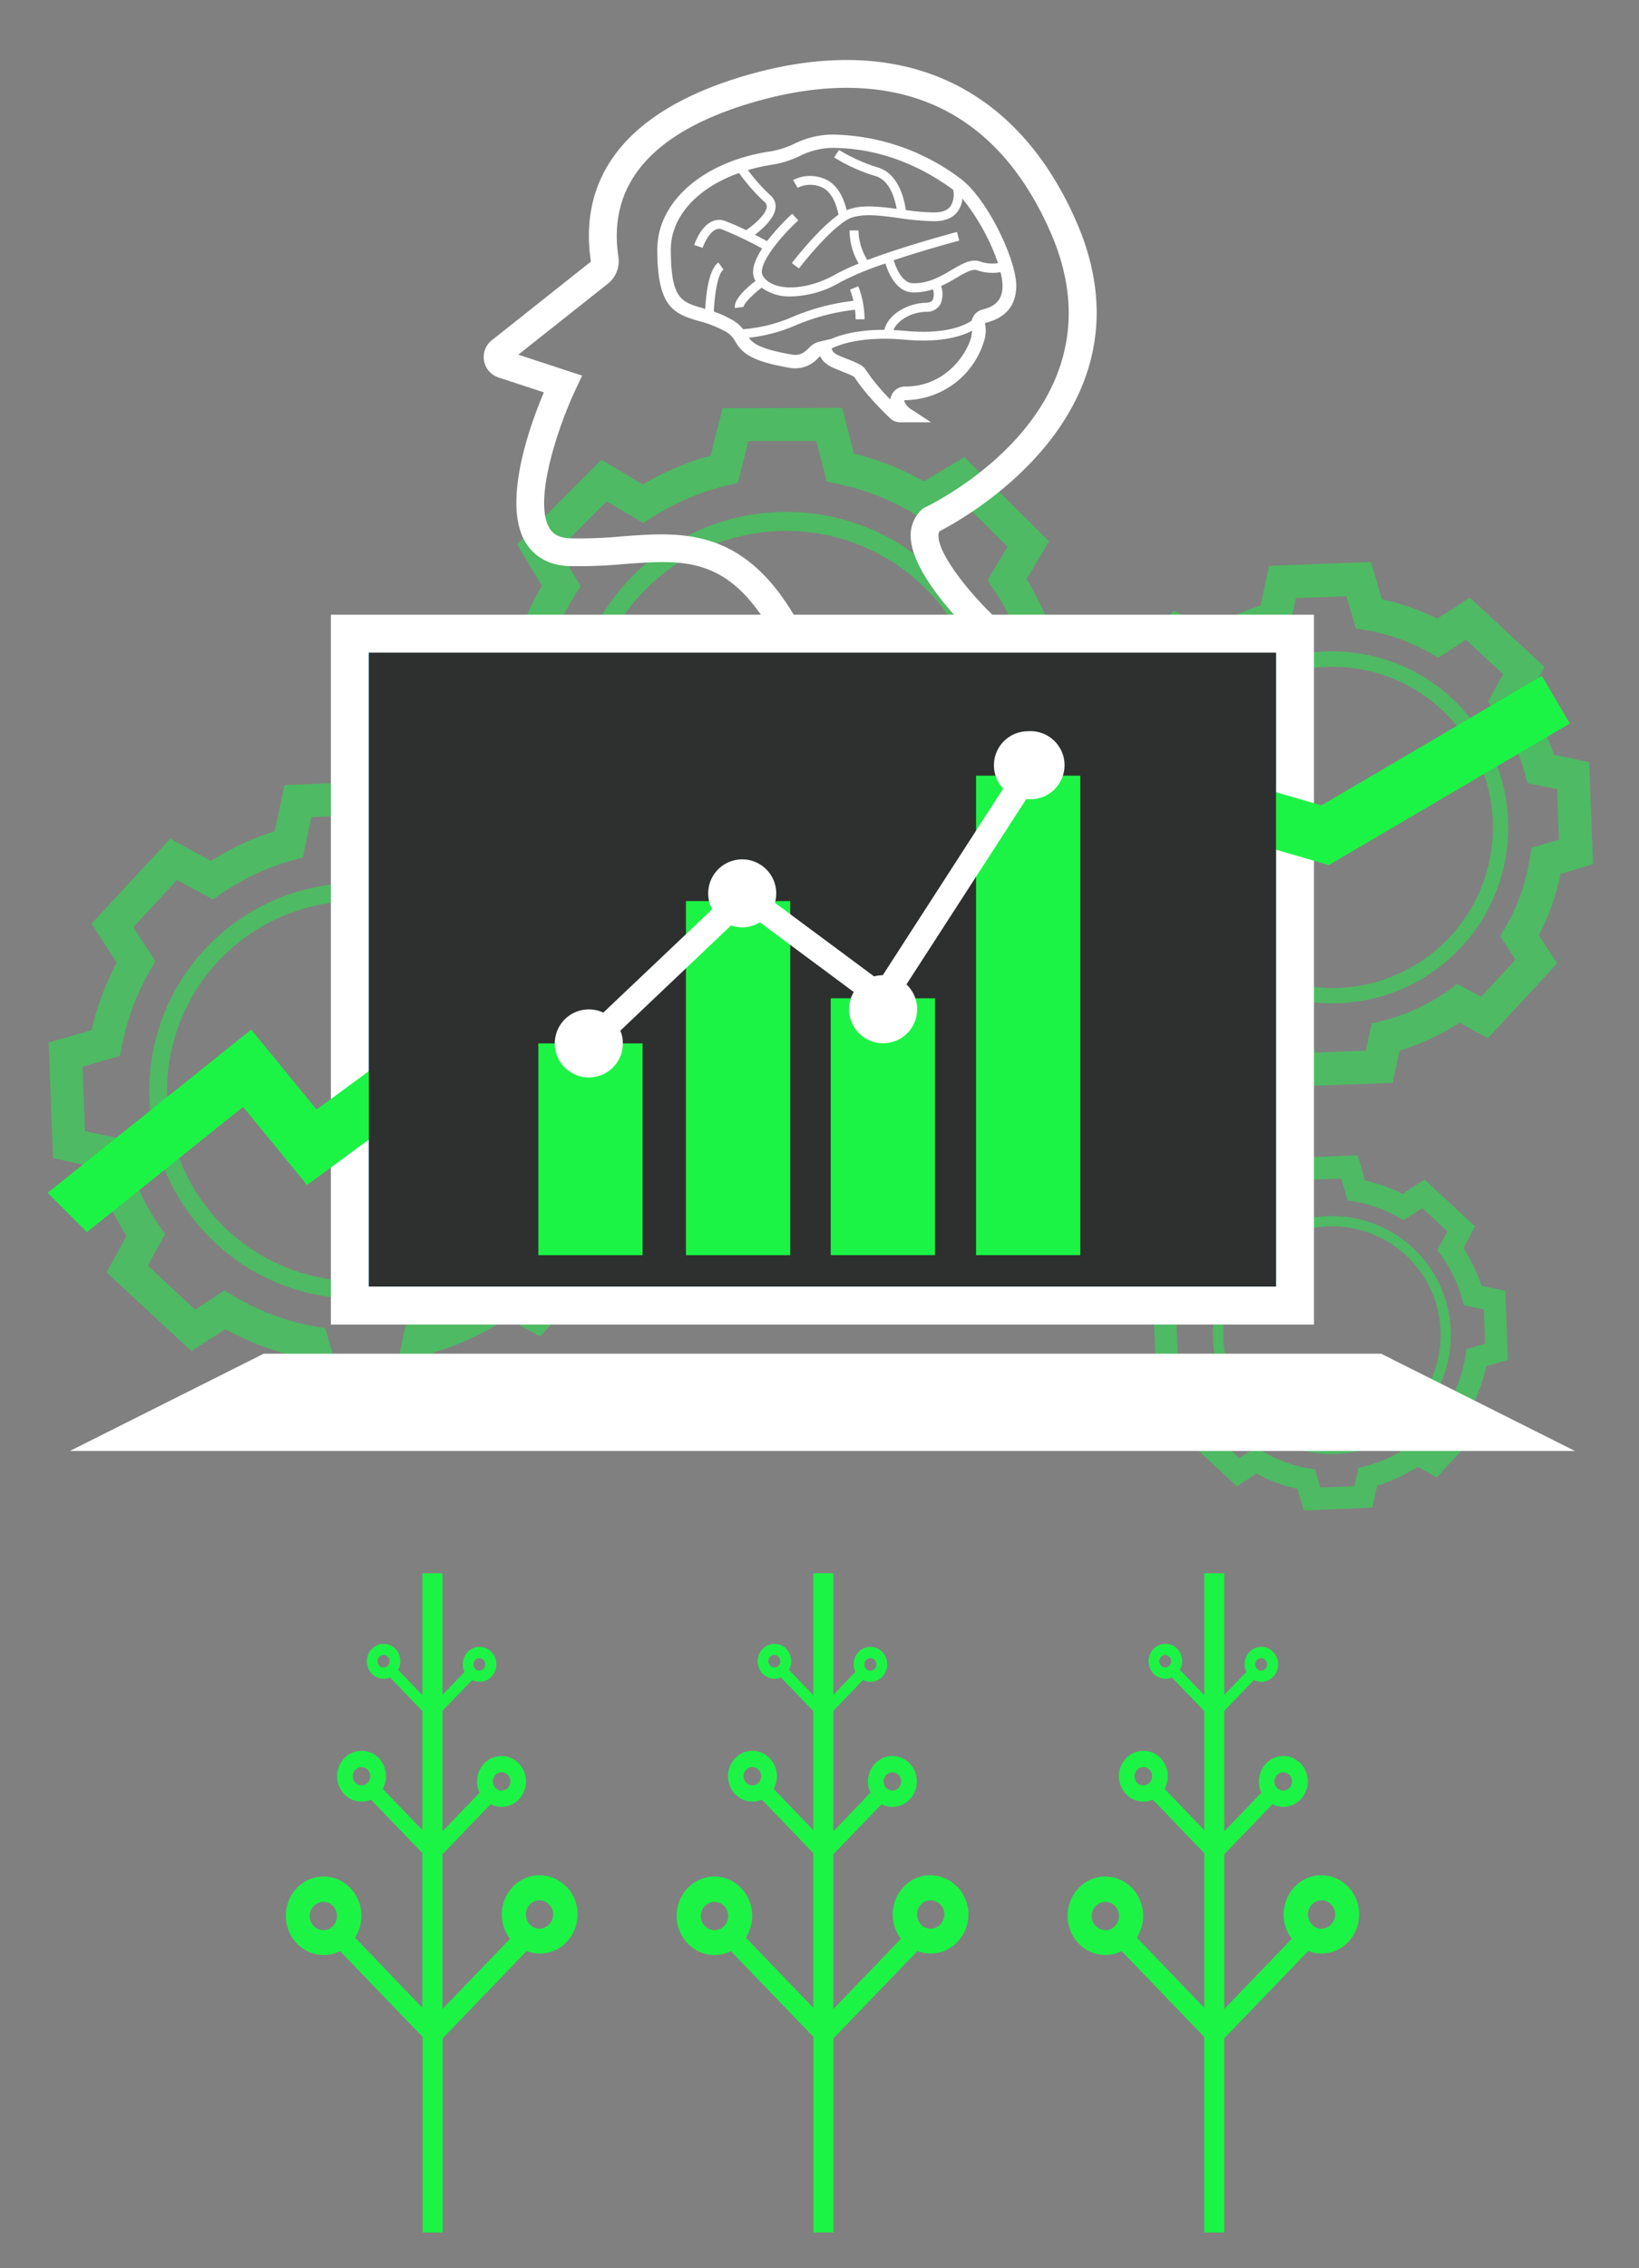 <svg id="Layer_1" data-name="Layer 1" xmlns="http://www.w3.org/2000/svg" viewBox="0 0 397 549"><rect x="0" y="0" width="397" height="549" fill="#808080" stroke="none"/><defs><style>.cls-1{opacity:0.5;}.cls-2{fill:#1cf445;}.cls-3{fill:#1dc5f2;}.cls-4{fill:#fff;}.cls-5{fill:#2d302e;}</style></defs><title>Inteligencia de cultivos</title><g class="cls-1"><path class="cls-2" d="M312.65,263l-2.25-7.71a55.56,55.56,0,0,1-14.66-5.5l-7,4.56-18.11-16.8,4.15-7.58a56.21,56.21,0,0,1-6.11-13.58l-8.85-1.88-.93-24.69,8.92-2.61a55.7,55.7,0,0,1,5-13.26l-5.25-8.07,16.81-18.12,8.44,4.63a55.32,55.32,0,0,1,12.57-5.85l2-9.59,24.69-.92,2.64,9a56.33,56.33,0,0,1,13.39,4.74l7.91-5.13,18.11,16.8-4.23,7.72a56.23,56.23,0,0,1,6.48,13.51l8.56,1.81.93,24.69L378,211.54a56.06,56.06,0,0,1-5.25,14.82l4.44,6.83-16.8,18.12-6.87-3.76A56,56,0,0,1,339,254.29l-1.66,7.83Zm-17.12-22.62,2.15,1.3a47.82,47.82,0,0,0,16.57,6.22l2.45.44,1.88,6.43,12.23-.45,1.39-6.55,2.42-.61A48.14,48.14,0,0,0,351,239.61l2-1.47,5.76,3.15,8.32-9-3.69-5.68,1.24-2.12a47.94,47.94,0,0,0,5.92-16.74l.39-2.51,6.67-2-.46-12.23L370,189.58l-.65-2.34a48.08,48.08,0,0,0-7.41-15.41l-1.49-2,3.64-6.64-9-8.33-6.68,4.34L346.33,158a48.13,48.13,0,0,0-15.46-5.46l-2.47-.42-2.28-7.8-12.23.45-1.74,8.19-2.34.64a48.14,48.14,0,0,0-14.59,6.8l-2,1.41-7.25-4-8.32,9,4.5,6.93-1.25,2.13a48.14,48.14,0,0,0-5.74,15.32l-.46,2.4-7.58,2.22.46,12.23,7.58,1.61.6,2.42a48.08,48.08,0,0,0,7,15.52l1.39,2L280.61,236l9,8.32Z"/><path class="cls-2" d="M353.93,229.26a42.6,42.6,0,1,1-4.16-61.9h0a42.64,42.64,0,0,1,5.85,60C355.08,228,354.51,228.63,353.93,229.26Zm-59.72-55.47c-.53.57-1,1.16-1.54,1.77a38.9,38.9,0,1,0,54.76-5.35h0A39,39,0,0,0,294.21,173.79Z"/></g><g class="cls-1"><path class="cls-2" d="M315.79,365.62l-1.52-5.22a37.71,37.71,0,0,1-9.92-3.72l-4.75,3.09L287.34,348.4l2.81-5.13a37.78,37.78,0,0,1-4.13-9.19l-6-1.27-.63-16.7,6-1.77a37.64,37.64,0,0,1,3.36-9l-3.55-5.46,11.37-12.25,5.71,3.13a37.58,37.58,0,0,1,8.5-4l1.38-6.48,16.7-.63,1.79,6.12a37.47,37.47,0,0,1,9.06,3.21l5.35-3.48,12.25,11.37-2.86,5.22a37.72,37.72,0,0,1,4.38,9.14l5.79,1.23.63,16.7-5.3,1.55a37.54,37.54,0,0,1-3.56,10l3,4.62-11.37,12.26-4.64-2.55a37.52,37.52,0,0,1-9.82,4.56l-1.13,5.3Zm-11.58-15.31,1.45.88a32.48,32.48,0,0,0,11.21,4.21l1.66.29,1.27,4.36,8.27-.31.94-4.43,1.64-.41a32.46,32.46,0,0,0,11.05-5.14l1.39-1L347,350.9l5.63-6.06L350.12,341l.83-1.44a32.55,32.55,0,0,0,4-11.32l.26-1.7,4.51-1.31-.31-8.28-4.83-1-.44-1.58a32.34,32.34,0,0,0-5-10.42l-1-1.39,2.46-4.49-6.07-5.63L340,295.34l-1.43-.8a32.73,32.73,0,0,0-10.46-3.69l-1.67-.28-1.54-5.28-8.27.31-1.18,5.53-1.59.44a32.59,32.59,0,0,0-9.87,4.6l-1.37.95-4.9-2.69-5.63,6.07,3.05,4.69-.85,1.44A32.48,32.48,0,0,0,290.41,317l-.31,1.63-5.13,1.5.31,8.27,5.12,1.09.41,1.64a32.53,32.53,0,0,0,4.73,10.5l.93,1.37-2.35,4.31,6.06,5.63Z"/><path class="cls-2" d="M343.71,342.76a28.81,28.81,0,1,1-2.81-41.87h0a28.84,28.84,0,0,1,4,40.56C344.49,341.9,344.11,342.34,343.71,342.76Zm-40.4-37.53c-.35.39-.7.79-1,1.2a26.32,26.32,0,1,0,37.05-3.61h0A26.37,26.37,0,0,0,303.31,305.23Z"/></g><g class="cls-1"><path class="cls-2" d="M75.11,337.45l-2.62-9a65.15,65.15,0,0,1-17.93-6.73l-8.18,5.32L25.81,308l4.84-8.83a65.39,65.39,0,0,1-7.49-16.64l-10.32-2.19-1.05-28,10.4-3A65.4,65.4,0,0,1,28.29,233l-6.12-9.42L41.25,203l9.85,5.4a65.4,65.4,0,0,1,15.44-7.19L68.92,190l28-1L100,199.52a65.43,65.43,0,0,1,16.44,5.81l9.21-6,20.57,19.09-4.94,9A65.34,65.34,0,0,1,149.25,244l10,2.12,1.05,28-9.13,2.67a65.41,65.41,0,0,1-6.42,18.11l5.17,8-19.08,20.57-8-4.38a65.46,65.46,0,0,1-17.74,8.24l-1.93,9.11ZM54.37,312.33l2.14,1.3a57.48,57.48,0,0,0,19.83,7.44l2.45.43L81,329.22l15.58-.59,1.66-7.84,2.42-.61a57.32,57.32,0,0,0,19.54-9.08l2.05-1.47,6.89,3.78L139.78,302l-4.42-6.8,1.23-2.13a57.36,57.36,0,0,0,7.09-20l.39-2.51,8-2.33-.59-15.57-8.57-1.82-.65-2.34A57.31,57.31,0,0,0,133.38,230l-1.49-2,4.35-7.94-11.43-10.6-8,5.2-2.11-1.19a57.71,57.71,0,0,0-18.5-6.53l-2.47-.42L91,197.19l-15.57.58-2.08,9.79L71,208.2a57.74,57.74,0,0,0-17.45,8.14l-2,1.4L42.88,213l-10.6,11.42,5.38,8.29-1.25,2.12a57.53,57.53,0,0,0-6.87,18.33l-.46,2.41L20,258.21l.58,15.58,9.06,1.92.61,2.42a57.36,57.36,0,0,0,8.35,18.58l1.38,2-4.18,7.63L47.25,317Z"/><path class="cls-2" d="M123.33,298.29a50.32,50.32,0,1,1-4.91-73.12h0A50.39,50.39,0,0,1,125.33,296C124.68,296.79,124,297.55,123.33,298.29ZM52.79,232.76c-.62.68-1.23,1.37-1.82,2.09a46,46,0,1,0,64.68-6.31h0A46,46,0,0,0,52.79,232.76Z"/></g><g class="cls-1"><path class="cls-2" d="M176.07,252.06l-2.39-9.41a67.62,67.62,0,0,1-18.54-7.71l-8.68,5.22-20.52-20.42,5.34-9A68,68,0,0,1,124.05,193l-10.63-2.65-.07-28.94,10.9-2.77a67.91,67.91,0,0,1,7-16.85l-6-10,20.42-20.51,10,6a68.23,68.23,0,0,1,16.46-7L175,98.8l29-.07,2.81,11.07a68,68,0,0,1,17,6.7l9.78-5.87,20.51,20.42-5.45,9.16a67.66,67.66,0,0,1,7.71,17.63l10.27,2.56.06,28.94-9.57,2.43a67.64,67.64,0,0,1-7.39,18.74l5.07,8.44-20.42,20.51-8.13-4.83a67.62,67.62,0,0,1-18.88,8L205,252Zm-20.79-26.53,2.1,1.37a59.76,59.76,0,0,0,20.4,8.49l2.44.52,2.06,8.13,16.48,0,2-8.12,2.44-.52a59.91,59.91,0,0,0,20.71-8.76l2.1-1.4,7.06,4.2,11.62-11.68-4.37-7.26,1.31-2.08a59.91,59.91,0,0,0,8.13-20.63l.48-2.49,8.4-2.14,0-16.47-8.87-2.21-.57-2.36a60,60,0,0,0-8.57-19.54l-1.42-2.11,4.83-8.11L232.34,120.7l-8.53,5.12-2.07-1.25a59.8,59.8,0,0,0-19.05-7.49l-2.45-.51-2.5-9.82-16.47,0-2.53,10.13-2.37.56a60.07,60.07,0,0,0-18.5,7.85l-2.08,1.33-8.85-5.27-11.62,11.68,5.31,8.83L139.3,144a60.06,60.06,0,0,0-7.84,18.86l-.54,2.39-9.55,2.43,0,16.47,9.37,2.34.52,2.44a60,60,0,0,0,8,19.68l1.31,2.07-4.63,7.8,11.67,11.62Z"/><path class="cls-2" d="M227.53,213.25A52.37,52.37,0,1,1,225.09,137h0a52.42,52.42,0,0,1,4.6,73.91Q228.64,212.14,227.53,213.25Zm-71-70.73c-.67.68-1.33,1.38-2,2.11a47.83,47.83,0,1,0,67.51-4.2h0A47.9,47.9,0,0,0,156.55,142.52Z"/></g><rect class="cls-3" x="84.74" y="153.38" width="228.93" height="162.63"/><path class="cls-4" d="M318.27,320.61H80.15V148.78H318.27ZM89.34,311.42H309.08V158H89.34Z"/><polygon class="cls-4" points="334.54 327.67 63.87 327.67 16.94 351.2 381.47 351.2 334.54 327.67"/><path class="cls-2" d="M137.16,456.69a8.92,8.92,0,0,0-12.94,0,9.78,9.78,0,0,0-.69,12.61l-16.37,17V448.84l11.68-12.13a5.76,5.76,0,0,0,6.82-1.16h0a6.33,6.33,0,0,0,0-8.7,5.78,5.78,0,0,0-8.38,0,6.31,6.31,0,0,0-1.11,7.07l-9,9.36V414.11l7.19-7.47a3.8,3.8,0,0,0,1.79.45,4,4,0,0,0,2.87-1.23h0a4.33,4.33,0,0,0,0-6,3.94,3.94,0,0,0-5.74,0,4.34,4.34,0,0,0-.76,4.84l-5.35,5.55V380.81h-4.85v29.51l-5.9-6.13a4.35,4.35,0,0,0-.63-5.08,4,4,0,0,0-5.74,0,4.33,4.33,0,0,0,0,6,3.93,3.93,0,0,0,2.87,1.24,3.8,3.8,0,0,0,1.56-.33l7.84,8.15V443L92.7,433a6.35,6.35,0,0,0-.94-7.42,5.78,5.78,0,0,0-8.38,0,6.33,6.33,0,0,0,0,8.7,5.79,5.79,0,0,0,4.19,1.8,5.67,5.67,0,0,0,2.28-.47l12.46,12.94V486L86,469a9.77,9.77,0,0,0-1.15-12,8.91,8.91,0,0,0-12.93,0,9.75,9.75,0,0,0,0,13.43,8.93,8.93,0,0,0,6.46,2.78,8.81,8.81,0,0,0,4-.94l20,20.78v47.32h4.85v-47l20.33-21.12a8.85,8.85,0,0,0,9.67-2.17h0a9.78,9.78,0,0,0,0-13.43ZM120,429.63a2.08,2.08,0,0,1,3,0,2.27,2.27,0,0,1,0,3.14h0a2.08,2.08,0,0,1-3,0A2.29,2.29,0,0,1,120,429.63ZM115.1,401.8a1.47,1.47,0,0,1,1-.44,1.43,1.43,0,0,1,1,.44,1.54,1.54,0,0,1,.43,1.08,1.51,1.51,0,0,1-.43,1.07h0a1.4,1.4,0,0,1-1,.45,1.44,1.44,0,0,1-1-.45A1.57,1.57,0,0,1,115.1,401.8Zm-23.23,1.37a1.56,1.56,0,0,1,0-2.15,1.42,1.42,0,0,1,2.07,0,1.57,1.57,0,0,1,0,2.15,1.44,1.44,0,0,1-2.07,0Zm-5.81,28.34a2.3,2.3,0,0,1,0-3.14,2.08,2.08,0,0,1,3,0,2.29,2.29,0,0,1,0,3.14,2.08,2.08,0,0,1-3,0ZM76,466.19a3.45,3.45,0,0,1-1-2.42,3.49,3.49,0,0,1,1-2.42,3.21,3.21,0,0,1,4.66,0,3.52,3.52,0,0,1,0,4.84,3.2,3.2,0,0,1-4.67,0Zm57-.37h0a3.19,3.19,0,0,1-4.66,0,3.51,3.51,0,0,1,0-4.84,3.21,3.21,0,0,1,4.66,0,3.5,3.5,0,0,1,1,2.42A3.46,3.46,0,0,1,133,465.82Z"/><path class="cls-2" d="M231.84,456.69a8.91,8.91,0,0,0-12.93,0,9.79,9.79,0,0,0-.7,12.61l-16.36,17V448.84l11.68-12.13a5.76,5.76,0,0,0,6.82-1.16h0a6.33,6.33,0,0,0,0-8.7,5.78,5.78,0,0,0-8.38,0,6.33,6.33,0,0,0-1.12,7.07l-9,9.36V414.11l7.18-7.47a3.86,3.86,0,0,0,1.79.45,3.92,3.92,0,0,0,2.87-1.23h0a4.33,4.33,0,0,0,0-6,3.94,3.94,0,0,0-5.74,0,4.32,4.32,0,0,0-.75,4.84l-5.35,5.55V380.81H197v29.51l-5.9-6.13a4.33,4.33,0,0,0-.64-5.08,4,4,0,0,0-5.74,0,4.33,4.33,0,0,0,0,6,4,4,0,0,0,2.87,1.24,3.73,3.73,0,0,0,1.56-.33l7.85,8.15V443l-9.62-10a6.33,6.33,0,0,0-.93-7.42,5.78,5.78,0,0,0-8.38,0,6.33,6.33,0,0,0,0,8.7,5.79,5.79,0,0,0,4.19,1.8,5.71,5.71,0,0,0,2.28-.47L197,448.56V486l-16.34-17a9.78,9.78,0,0,0-1.15-12,8.92,8.92,0,0,0-12.94,0,9.78,9.78,0,0,0,0,13.43,9,9,0,0,0,6.47,2.78,8.8,8.8,0,0,0,4-.94l20,20.78v47.32h4.85v-47l20.33-21.12a8.84,8.84,0,0,0,9.66-2.17h0a9.75,9.75,0,0,0,0-13.43Zm-17.19-27.06a2.08,2.08,0,0,1,3,0,2.3,2.3,0,0,1,0,3.14h0a2.08,2.08,0,0,1-3,0A2.29,2.29,0,0,1,214.65,429.63Zm-4.86-27.83a1.44,1.44,0,0,1,2.07,0,1.54,1.54,0,0,1,.43,1.08,1.51,1.51,0,0,1-.43,1.07h0a1.42,1.42,0,0,1-2.07,0A1.57,1.57,0,0,1,209.79,401.8Zm-23.23,1.37a1.56,1.56,0,0,1,0-2.15,1.4,1.4,0,0,1,1-.45,1.44,1.44,0,0,1,1,.45,1.57,1.57,0,0,1,0,2.15,1.47,1.47,0,0,1-1,.44A1.43,1.43,0,0,1,186.56,403.17Zm-5.81,28.34a2.27,2.27,0,0,1,0-3.14,2.08,2.08,0,0,1,3,0,2.29,2.29,0,0,1,0,3.14,2.08,2.08,0,0,1-3,0Zm-10,34.68a3.46,3.46,0,0,1-1-2.42,3.5,3.5,0,0,1,1-2.42,3.21,3.21,0,0,1,4.66,0,3.51,3.51,0,0,1,0,4.84,3.19,3.19,0,0,1-4.66,0Zm57-.37h0a3.19,3.19,0,0,1-4.66,0,3.51,3.51,0,0,1,0-4.84,3.21,3.21,0,0,1,4.66,0,3.49,3.49,0,0,1,1,2.42A3.45,3.45,0,0,1,227.71,465.82Z"/><path class="cls-2" d="M326.53,456.69a8.91,8.91,0,0,0-12.93,0,9.77,9.77,0,0,0-.7,12.61l-16.37,17V448.84l11.69-12.13a5.74,5.74,0,0,0,6.81-1.16h0a6.31,6.31,0,0,0,0-8.7,5.77,5.77,0,0,0-8.37,0,6.33,6.33,0,0,0-1.12,7.07l-9,9.36V414.11l7.19-7.47a3.83,3.83,0,0,0,1.79.45,3.93,3.93,0,0,0,2.87-1.23h0a4.33,4.33,0,0,0,0-6,3.94,3.94,0,0,0-5.74,0,4.32,4.32,0,0,0-.75,4.84l-5.36,5.55V380.81h-4.84v29.51l-5.91-6.13a4.35,4.35,0,0,0-.63-5.08,4,4,0,0,0-5.74,0,4.33,4.33,0,0,0,0,6,3.93,3.93,0,0,0,2.87,1.24,3.8,3.8,0,0,0,1.56-.33l7.85,8.15V443l-9.62-10a6.34,6.34,0,0,0-.94-7.42,5.77,5.77,0,0,0-8.37,0,6.31,6.31,0,0,0,0,8.7,5.75,5.75,0,0,0,4.18,1.8,5.67,5.67,0,0,0,2.28-.47l12.47,12.94V486l-16.34-17a9.78,9.78,0,0,0-1.16-12,8.91,8.91,0,0,0-12.93,0,9.75,9.75,0,0,0,0,13.43,8.93,8.93,0,0,0,6.47,2.78,8.8,8.8,0,0,0,3.95-.94l20,20.78v47.32h4.84v-47l20.34-21.12a8.82,8.82,0,0,0,3.19.61,9,9,0,0,0,6.47-2.78h0a9.75,9.75,0,0,0,0-13.43Zm-17.2-27.06a2.08,2.08,0,0,1,3,0,2.27,2.27,0,0,1,0,3.14h0a2.08,2.08,0,0,1-3,0A2.29,2.29,0,0,1,309.33,429.63Zm-4.85-27.83a1.43,1.43,0,0,1,1-.44,1.47,1.47,0,0,1,1,.44,1.57,1.57,0,0,1,.42,1.08,1.55,1.55,0,0,1-.42,1.07h0a1.44,1.44,0,0,1-1,.45,1.4,1.4,0,0,1-1-.45A1.57,1.57,0,0,1,304.48,401.8Zm-23.24,1.37a1.56,1.56,0,0,1,0-2.15,1.44,1.44,0,0,1,1-.45,1.4,1.4,0,0,1,1,.45,1.57,1.57,0,0,1,0,2.15,1.43,1.43,0,0,1-1,.44A1.47,1.47,0,0,1,281.24,403.17Zm-5.81,28.34a2.3,2.3,0,0,1,0-3.14,2.08,2.08,0,0,1,3,0,2.27,2.27,0,0,1,0,3.14,2.08,2.08,0,0,1-3,0Zm-10,34.68a3.42,3.42,0,0,1-1-2.42,3.45,3.45,0,0,1,1-2.42,3.21,3.21,0,0,1,4.66,0,3.53,3.53,0,0,1,0,4.84,3.19,3.19,0,0,1-4.66,0Zm57-.37h0a3.19,3.19,0,0,1-4.66,0,3.53,3.53,0,0,1,0-4.84,3.21,3.21,0,0,1,4.66,0,3.45,3.45,0,0,1,1,2.42A3.42,3.42,0,0,1,322.39,465.82Z"/><path class="cls-4" d="M232.67,43.26a52.75,52.75,0,0,0-31.28-10.69,21.42,21.42,0,0,0-9,2.23,21.71,21.71,0,0,1-5.68,1.83c-16.19,2.35-27.5,12.11-27.5,23.74,0,13.74,3.8,15.54,10,17.32a28.06,28.06,0,0,1,6.53,2.56,5.74,5.74,0,0,1,2.37,2.43c1.63,2.67,3.52,4.68,13.09,6.34a7.45,7.45,0,0,0,7-2.4l.46-.42c.86,2,3,2.8,5.18,3.66.65.26,1.34.53,2.07.85q.51.23,1,.51s0,0,.09.1c2.27,3.66,6.74,8.13,8.56,9.89a3.5,3.5,0,0,0,2.43,1h7.51l-4.57-3A4.12,4.12,0,0,1,219,97a.41.41,0,0,1,.34-.15h0a20.12,20.12,0,0,0,19.13-14.67,8,8,0,0,0,.11-3.83s.08-.19.24-.23c4.87-1.22,7.34-4.26,7.34-9C246.11,62.62,239,47.94,232.67,43.26Zm-45.5-3.41a24.37,24.37,0,0,0,6.49-2.06,18.49,18.49,0,0,1,7.73-2c13,0,23.12,5.47,29.36,10.06l.15.13a5.53,5.53,0,0,1-.66,3.94c-.74,1-2.07,1.5-4,1.5a51.85,51.85,0,0,1-6.83-.57c-.33-2.38-1.66-8.79-6.76-10.31a41.23,41.23,0,0,1-9.42-4.24l-1.18,1.81a42.11,42.11,0,0,0,10,4.51c3.51,1,4.74,5.63,5.13,7.93-4.52-.6-8.78-1.06-12.1.33-.49-2.08-1.75-5.74-4.75-7.3a9,9,0,0,0-8.22,0l1.08,1.88a6.82,6.82,0,0,1,6.14,0c2.54,1.33,3.49,5,3.77,6.51-5.06,3.57-11,11.36-11.31,11.7l1.72,1.32c.07-.09,6.5-8.47,11.36-11.61,3-1.94,7.83-1.29,12.94-.59a65.34,65.34,0,0,0,8.45.76c2.63,0,4.56-.8,5.73-2.39a6.26,6.26,0,0,0,1.12-3.09,51.81,51.81,0,0,1,8.63,15.63,9.09,9.09,0,0,1-4.33-.4c-2.17-.74-4.33.53-6.83,2s-5.65,3.36-9.39,3.26c-2.69,0-4.17-3.79-4.72-5.57,7.86-2.62,15.75-4.72,15.88-4.75l-.55-2.1c-.66.18-12.54,3.34-21.71,6.8a14,14,0,0,1-2.15-7.16h-2.16A16,16,0,0,0,208,63.8a47.39,47.39,0,0,0-5.66,2.64c-7.06,4-15.09,4.21-17.55.36-1.55-2.43,4.08-9.34,8.57-13.46l-1.47-1.6a53,53,0,0,0-6.09,6.63c-.62-.34-1.68-.91-2.94-1.55,1.87-1.43,4.78-4,5-6.57a3.47,3.47,0,0,0-1.23-2.94,42.86,42.86,0,0,1-5.47-6.14A44,44,0,0,1,187.17,39.85Zm11.15,42.88a5,5,0,0,0-2.39,1.52c-1.06,1-2.06,1.93-4.17,1.57-7.52-1.31-9.36-2.66-10.37-4.07a39.71,39.71,0,0,0,11.71-3.17,51.62,51.62,0,0,1,14-3.61,15.76,15.76,0,0,1,.14,2.31l2.17,0a22.32,22.32,0,0,0-1.52-8l-2,.84a19.63,19.63,0,0,1,.83,2.7,53.16,53.16,0,0,0-14.48,3.77A37.33,37.33,0,0,1,180,79.69a8.87,8.87,0,0,0-2.67-2.27,25.57,25.57,0,0,0-4.42-2c.16-4,.9-9.12,2.32-10.17L174,63.53c-2.38,1.76-3,7.85-3.17,11.24l-.69-.2c-5.09-1.47-7.65-2.21-7.65-14.2,0-8,6.5-14.94,16.52-18.5a46,46,0,0,0,6.21,7.06,1.3,1.3,0,0,1,.51,1.15c-.13,1.73-2.95,4.23-5,5.64a52.66,52.66,0,0,0-5.19-2.26,4.07,4.07,0,0,0-3.19.19c-2.68,1.31-4.06,5.21-4.2,5.65l2.05.69c.32-1,1.51-3.61,3.1-4.39a1.86,1.86,0,0,1,1.53-.09,87,87,0,0,1,9.77,4.64C182.76,63,181.68,65.9,183,68l0,0c-2.1,1.61-5.31,4.46-5,6.56l2.15-.29c-.06-.69,1.94-2.8,4.34-4.65a11.3,11.3,0,0,0,7.16,2.13,24.38,24.38,0,0,0,11.82-3.41,71.79,71.79,0,0,1,11-4.56c.7,2.26,2.64,7,6.75,7h.21a14.65,14.65,0,0,0,4.55-.75,3.71,3.71,0,0,1-.07,2.59c-.1.16-.4.64-1.68.67-4.83.13-9.25,3.13-10,6.54-6.52,0-10.65,1.23-12.9,2.21l-1.83.42C199.07,82.57,198.69,82.66,198.32,82.73Zm37-1.38c-1.19,4.72-6.58,12.21-16,12.21h0A3.66,3.66,0,0,0,216.33,95a3.48,3.48,0,0,0-.66,1.72,49.41,49.41,0,0,1-5.94-7.16,3.5,3.5,0,0,0-1.28-1.23c-.43-.24-.86-.45-1.28-.64-.77-.34-1.51-.63-2.19-.89-2.61-1-3.39-1.45-3.5-2.48,2.07-1,7.55-3,17.61-2.1,8.75.8,13.75-.78,16.37-2.18A7,7,0,0,1,235.27,81.35ZM238,74.93a3.54,3.54,0,0,0-2.63,2.68c-1.75,1.2-6.37,3.38-16.07,2.49-1-.1-2-.15-2.88-.19.76-2.11,4-4.33,7.82-4.43a3.88,3.88,0,0,0,3.46-1.69,5.89,5.89,0,0,0,.26-4.55,39.92,39.92,0,0,0,3.72-2c2.05-1.2,3.81-2.24,5-1.82a11.23,11.23,0,0,0,5.65.45,13.65,13.65,0,0,1,.5,3.18C242.86,72.32,241.4,74.08,238,74.93Z"/><path class="cls-4" d="M190.87,156.38a3.35,3.35,0,0,1-3-1.75c-10.89-20-21.7-19.23-36.67-18.1a119.73,119.73,0,0,1-13.32.49c-6-.21-9-3.2-10.55-5.67-5.78-9.48,1-28.37,4.41-36.38l-11-3.61a5.19,5.19,0,0,1-1.61-9L143,63.43a.28.28,0,0,0,.12-.23c-2.28-15.06,2.57-35.12,38.62-45.24C218,7.79,246,20.36,260.58,53.34c20.34,46-26.86,72.11-33,75.24a1.85,1.85,0,0,0-.27,1.1c0,4.72,7.9,14.26,13.51,19.54a3.36,3.36,0,1,1-4.6,4.9c-1.6-1.5-15.62-15-15.63-24.43a8.42,8.42,0,0,1,2.62-6.28l.39-.36.48-.23c2-1,49.26-23.87,30.31-66.76C237.7,18.18,206.67,18,183.59,24.43c-25.15,7.06-36.53,19.76-33.8,37.76a7,7,0,0,1-2.59,6.51L125.54,85.85,141,90.92l-1.61,3.44c-4.5,9.56-10.19,27.11-6.29,33.49.61,1,1.79,2.34,5,2.46a110.67,110.67,0,0,0,12.58-.48c14.79-1.12,30.11-2.28,43.07,21.59a3.36,3.36,0,0,1-1.34,4.56A3.42,3.42,0,0,1,190.87,156.38Z"/><polygon class="cls-2" points="21.04 298.24 58.88 267.92 74.37 286.83 154.94 227.74 202.88 240.96 265.89 193.13 321.87 209.39 380.23 175.14 373.47 163.61 320.07 194.95 263.16 178.42 200.06 226.32 152.25 213.13 76.68 268.56 60.85 249.22 11.53 288.74 21.04 298.24"/><rect class="cls-5" x="89.34" y="157.97" width="219.74" height="153.44"/><rect class="cls-2" x="130.4" y="252.56" width="25.25" height="51.26"/><rect class="cls-2" x="166.16" y="218.11" width="25.25" height="85.71"/><rect class="cls-2" x="201.22" y="241.64" width="25.25" height="62.17"/><rect class="cls-2" x="236.42" y="187.75" width="25.25" height="116.06"/><path class="cls-4" d="M249,177a8.23,8.23,0,0,0-6,13.88l-29.17,45.17a8.59,8.59,0,0,0-2.11.29L187.7,218.52a8,8,0,0,0,.32-2.26,8.24,8.24,0,1,0-15.52,3.85l-26.37,25a8.15,8.15,0,0,0-4-.77,8.24,8.24,0,1,0,8.72,7.73,8,8,0,0,0-.59-2.6L177.08,224a8.32,8.32,0,0,0,2.7.46,8.12,8.12,0,0,0,4.28-1.21l22.74,16.87a8.24,8.24,0,1,0,12.76-1.84l29-44.84.52,0A8.24,8.24,0,1,0,249,177Z"/></svg>